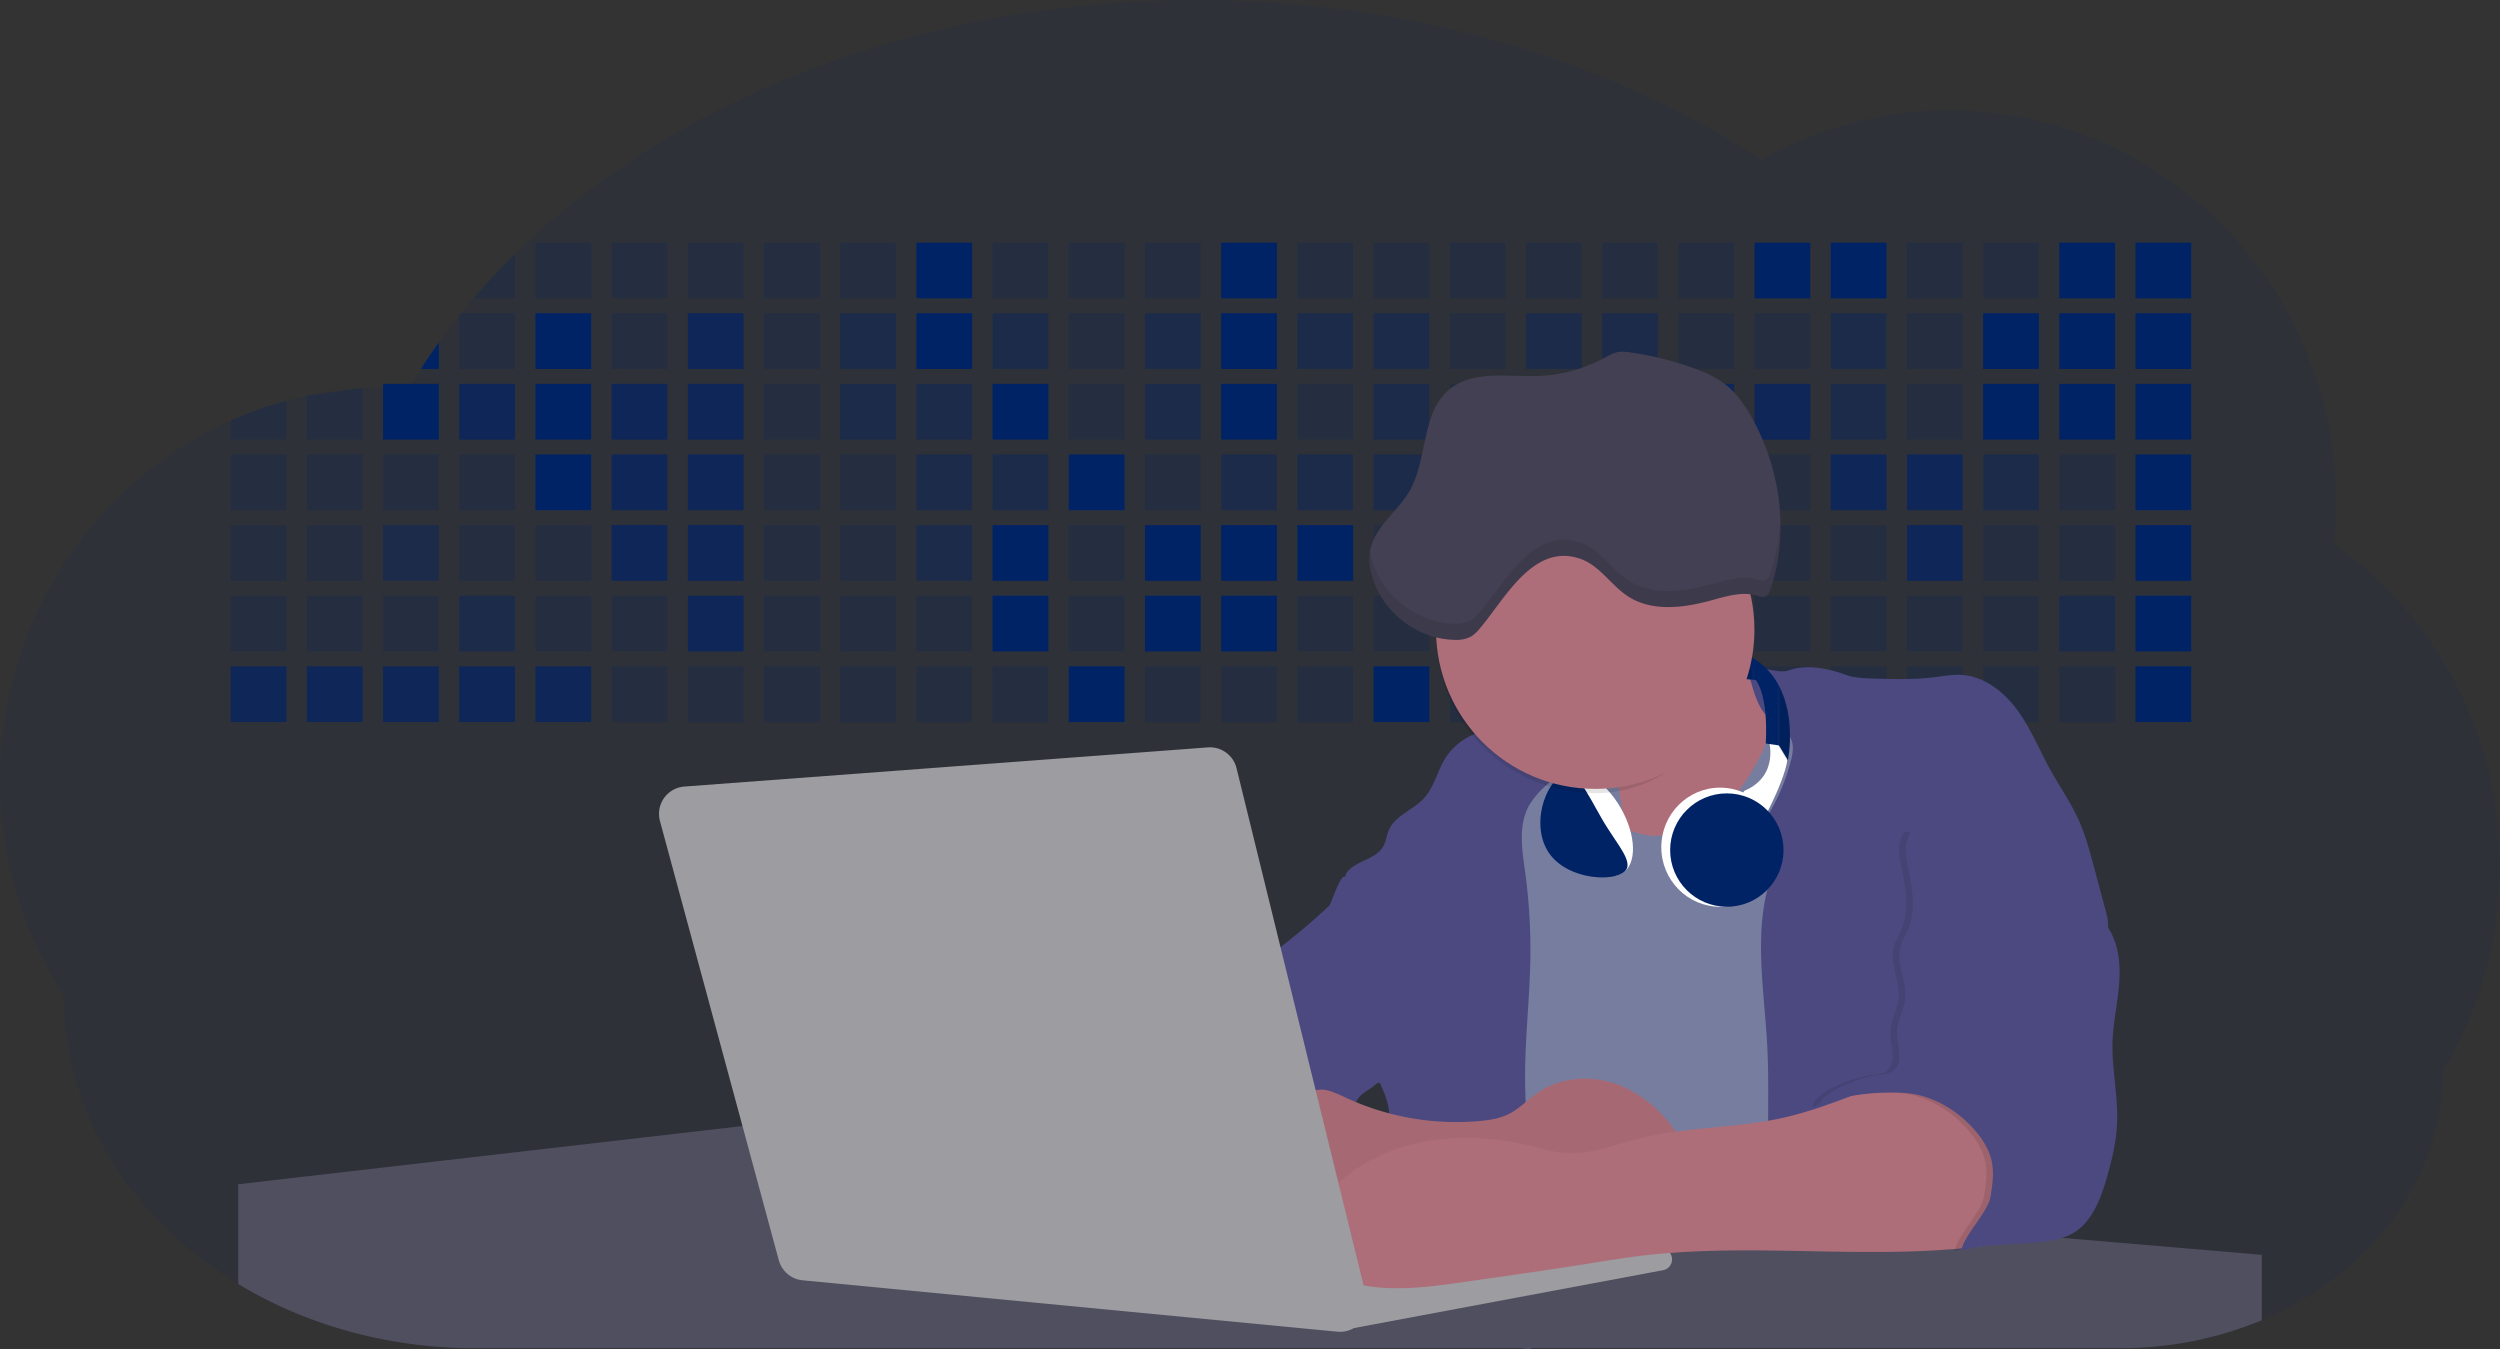 <svg id="aa7bae02-e79e-4d6b-a496-aba15f39787c" data-name="Layer 1" xmlns="http://www.w3.org/2000/svg" width="1144" height="617.32" viewBox="0 0 1144 617.32"><rect x="0" y="0" width="1144" height="617.32" fill="#333333" stroke="none"/><title>developer activity</title><path d="M1172,537.57a181.92,181.92,0,0,1-6.85,49.6,180.06,180.06,0,0,1-19.27,44.28c0,50.1-33.82,93.4-82.91,114a167.3,167.3,0,0,1-64.73,12.8H245.17c-40.25,0-77.55-10.86-108.14-29.36A185.76,185.76,0,0,1,112.2,711c-34-29.22-55.08-69.6-55.08-114.2A180.5,180.5,0,0,1,28,498.08c0-73.36,43.39-136.44,105.55-164.29a174.52,174.52,0,0,1,25.51-9.12q4.63-1.26,9.36-2.26a175.39,175.39,0,0,1,25.51-3.5q4.65-.29,9.35-.33H205c3.46,0,6.89.12,10.3.32l1.12-1.9q2.06-3.44,4.22-6.81,3.9-6.14,8.18-12.1,4.48-6.29,9.35-12.38l.83-1q2.76-3.44,5.64-6.8,9-10.49,19-20.35c72.11-70.68,185.08-116.18,312.08-116.18,98.82,0,189.15,27.55,258.34,73.07A174.18,174.18,0,0,1,920,191.86c97.74,0,177,80.37,177,179.51a184.9,184.9,0,0,1-1,18.78A180,180,0,0,1,1172,537.57Z" transform="translate(-28 -141.34)" fill="#002366" opacity="0.1"/><path d="M263.66,257.52v20.35h-19Q253.59,267.39,263.66,257.52Z" transform="translate(-28 -141.34)" fill="#002366" opacity="0.2"/><rect x="245.02" y="111.02" width="25.51" height="25.51" fill="#002366" opacity="0.2"/><rect x="279.88" y="111.02" width="25.51" height="25.51" fill="#002366" opacity="0.2"/><rect x="314.75" y="111.02" width="25.51" height="25.51" fill="#002366" opacity="0.2"/><rect x="349.61" y="111.02" width="25.51" height="25.51" fill="#002366" opacity="0.2"/><rect x="384.48" y="111.02" width="25.51" height="25.51" fill="#002366" opacity="0.2"/><rect x="419.35" y="111.02" width="25.51" height="25.51" fill="#002366"/><rect x="454.21" y="111.02" width="25.51" height="25.51" fill="#002366" opacity="0.2"/><rect x="489.08" y="111.02" width="25.51" height="25.51" fill="#002366" opacity="0.2"/><rect x="523.94" y="111.02" width="25.51" height="25.51" fill="#002366" opacity="0.2"/><rect x="558.81" y="111.02" width="25.51" height="25.51" fill="#002366"/><rect x="593.68" y="111.02" width="25.51" height="25.51" fill="#002366" opacity="0.2"/><rect x="628.54" y="111.02" width="25.51" height="25.51" fill="#002366" opacity="0.2"/><rect x="663.41" y="111.02" width="25.51" height="25.51" fill="#002366" opacity="0.2"/><rect x="698.28" y="111.02" width="25.51" height="25.51" fill="#002366" opacity="0.2"/><rect x="733.14" y="111.02" width="25.51" height="25.51" fill="#002366" opacity="0.2"/><rect x="768.01" y="111.02" width="25.51" height="25.51" fill="#002366" opacity="0.2"/><rect x="802.87" y="111.02" width="25.51" height="25.51" fill="#002366"/><rect x="837.74" y="111.02" width="25.51" height="25.51" fill="#002366"/><rect x="872.61" y="111.02" width="25.51" height="25.51" fill="#002366" opacity="0.2"/><rect x="907.47" y="111.02" width="25.51" height="25.51" fill="#002366" opacity="0.2"/><rect x="942.34" y="111.02" width="25.51" height="25.51" fill="#002366"/><rect x="977.2" y="111.02" width="25.51" height="25.51" fill="#002366"/><path d="M228.8,298.08v12.1h-8.18Q224.52,304,228.8,298.08Z" transform="translate(-28 -141.34)" fill="#002366"/><rect x="210.15" y="143.33" width="25.51" height="25.51" fill="#002366" opacity="0.2"/><rect x="245.02" y="143.33" width="25.51" height="25.51" fill="#002366"/><rect x="279.88" y="143.33" width="25.51" height="25.51" fill="#002366" opacity="0.2"/><rect x="314.75" y="143.33" width="25.51" height="25.51" fill="#002366" opacity="0.7"/><rect x="349.61" y="143.33" width="25.51" height="25.51" fill="#002366" opacity="0.2"/><rect x="384.48" y="143.33" width="25.51" height="25.51" fill="#002366" opacity="0.4"/><rect x="419.35" y="143.33" width="25.51" height="25.51" fill="#002366"/><rect x="454.21" y="143.33" width="25.51" height="25.51" fill="#002366" opacity="0.4"/><rect x="489.08" y="143.33" width="25.51" height="25.51" fill="#002366" opacity="0.2"/><rect x="523.94" y="143.33" width="25.51" height="25.51" fill="#002366" opacity="0.4"/><rect x="558.81" y="143.33" width="25.51" height="25.51" fill="#002366"/><rect x="593.68" y="143.33" width="25.51" height="25.51" fill="#002366" opacity="0.4"/><rect x="628.54" y="143.33" width="25.51" height="25.51" fill="#002366" opacity="0.4"/><rect x="663.41" y="143.33" width="25.51" height="25.51" fill="#002366" opacity="0.2"/><rect x="698.28" y="143.33" width="25.51" height="25.51" fill="#002366" opacity="0.4"/><rect x="733.14" y="143.33" width="25.51" height="25.51" fill="#002366" opacity="0.4"/><rect x="768.01" y="143.33" width="25.51" height="25.51" fill="#002366" opacity="0.2"/><rect x="802.87" y="143.33" width="25.51" height="25.51" fill="#002366" opacity="0.2"/><rect x="837.74" y="143.33" width="25.51" height="25.51" fill="#002366" opacity="0.4"/><rect x="872.61" y="143.33" width="25.51" height="25.51" fill="#002366" opacity="0.2"/><rect x="907.47" y="143.33" width="25.51" height="25.51" fill="#002366"/><rect x="942.34" y="143.33" width="25.51" height="25.51" fill="#002366"/><rect x="977.2" y="143.33" width="25.51" height="25.51" fill="#002366"/><path d="M159.06,324.67V342.5H133.55v-8.71A174.52,174.52,0,0,1,159.06,324.67Z" transform="translate(-28 -141.34)" fill="#002366" opacity="0.2"/><polygon points="165.93 177.57 165.93 201.16 140.42 201.16 140.42 181.07 165.93 177.57" fill="#002366" opacity="0.2"/><rect x="175.28" y="175.65" width="25.51" height="25.51" fill="#002366"/><rect x="210.15" y="175.65" width="25.51" height="25.51" fill="#002366" opacity="0.7"/><rect x="245.02" y="175.65" width="25.51" height="25.51" fill="#002366"/><rect x="279.88" y="175.65" width="25.51" height="25.51" fill="#002366" opacity="0.7"/><rect x="314.75" y="175.65" width="25.51" height="25.51" fill="#002366" opacity="0.7"/><rect x="349.61" y="175.65" width="25.51" height="25.51" fill="#002366" opacity="0.2"/><rect x="384.48" y="175.65" width="25.51" height="25.51" fill="#002366" opacity="0.4"/><rect x="419.35" y="175.65" width="25.51" height="25.51" fill="#002366" opacity="0.4"/><rect x="454.21" y="175.65" width="25.51" height="25.51" fill="#002366"/><rect x="489.08" y="175.65" width="25.51" height="25.51" fill="#002366" opacity="0.2"/><rect x="523.94" y="175.65" width="25.51" height="25.51" fill="#002366" opacity="0.4"/><rect x="558.81" y="175.65" width="25.51" height="25.51" fill="#002366"/><rect x="593.68" y="175.65" width="25.51" height="25.51" fill="#002366" opacity="0.2"/><rect x="628.54" y="175.65" width="25.51" height="25.51" fill="#002366" opacity="0.4"/><rect x="663.41" y="175.65" width="25.51" height="25.51" fill="#002366" opacity="0.2"/><rect x="698.28" y="175.65" width="25.51" height="25.51" fill="#002366"/><rect x="733.14" y="175.65" width="25.51" height="25.51" fill="#002366" opacity="0.2"/><rect x="768.01" y="175.65" width="25.51" height="25.51" fill="#002366" opacity="0.7"/><rect x="802.87" y="175.65" width="25.51" height="25.51" fill="#002366" opacity="0.7"/><rect x="837.74" y="175.65" width="25.51" height="25.51" fill="#002366" opacity="0.4"/><rect x="872.61" y="175.65" width="25.51" height="25.51" fill="#002366" opacity="0.2"/><rect x="907.47" y="175.65" width="25.51" height="25.51" fill="#002366"/><rect x="942.34" y="175.65" width="25.51" height="25.51" fill="#002366"/><rect x="977.2" y="175.65" width="25.51" height="25.51" fill="#002366"/><rect x="105.55" y="207.96" width="25.51" height="25.51" fill="#002366" opacity="0.2"/><rect x="140.42" y="207.96" width="25.51" height="25.51" fill="#002366" opacity="0.2"/><rect x="175.28" y="207.96" width="25.51" height="25.51" fill="#002366" opacity="0.2"/><rect x="210.15" y="207.96" width="25.51" height="25.51" fill="#002366" opacity="0.2"/><rect x="245.02" y="207.96" width="25.51" height="25.51" fill="#002366"/><rect x="279.88" y="207.96" width="25.51" height="25.51" fill="#002366" opacity="0.7"/><rect x="314.75" y="207.96" width="25.51" height="25.51" fill="#002366" opacity="0.7"/><rect x="349.61" y="207.96" width="25.51" height="25.51" fill="#002366" opacity="0.2"/><rect x="384.48" y="207.96" width="25.51" height="25.51" fill="#002366" opacity="0.2"/><rect x="419.35" y="207.96" width="25.51" height="25.51" fill="#002366" opacity="0.4"/><rect x="454.21" y="207.96" width="25.51" height="25.51" fill="#002366" opacity="0.4"/><rect x="489.08" y="207.96" width="25.51" height="25.51" fill="#002366"/><rect x="523.94" y="207.96" width="25.51" height="25.51" fill="#002366" opacity="0.2"/><rect x="558.81" y="207.96" width="25.51" height="25.51" fill="#002366" opacity="0.4"/><rect x="593.68" y="207.96" width="25.51" height="25.51" fill="#002366" opacity="0.4"/><rect x="628.54" y="207.96" width="25.51" height="25.51" fill="#002366" opacity="0.4"/><rect x="663.41" y="207.96" width="25.51" height="25.51" fill="#002366" opacity="0.4"/><rect x="698.28" y="207.96" width="25.51" height="25.51" fill="#002366" opacity="0.2"/><rect x="733.14" y="207.96" width="25.51" height="25.51" fill="#002366" opacity="0.2"/><rect x="768.01" y="207.96" width="25.51" height="25.51" fill="#002366" opacity="0.2"/><rect x="802.87" y="207.96" width="25.51" height="25.51" fill="#002366" opacity="0.2"/><rect x="837.74" y="207.96" width="25.51" height="25.51" fill="#002366" opacity="0.7"/><rect x="872.61" y="207.96" width="25.51" height="25.51" fill="#002366" opacity="0.7"/><rect x="907.47" y="207.96" width="25.51" height="25.51" fill="#002366" opacity="0.4"/><rect x="942.34" y="207.96" width="25.51" height="25.51" fill="#002366" opacity="0.2"/><rect x="977.2" y="207.96" width="25.51" height="25.51" fill="#002366"/><rect x="105.55" y="240.28" width="25.51" height="25.51" fill="#002366" opacity="0.2"/><rect x="140.42" y="240.28" width="25.51" height="25.51" fill="#002366" opacity="0.2"/><rect x="175.28" y="240.28" width="25.51" height="25.51" fill="#002366" opacity="0.4"/><rect x="210.15" y="240.28" width="25.51" height="25.51" fill="#002366" opacity="0.2"/><rect x="245.02" y="240.28" width="25.51" height="25.51" fill="#002366" opacity="0.2"/><rect x="279.88" y="240.28" width="25.51" height="25.51" fill="#002366" opacity="0.7"/><rect x="314.75" y="240.28" width="25.51" height="25.51" fill="#002366" opacity="0.7"/><rect x="349.61" y="240.28" width="25.51" height="25.51" fill="#002366" opacity="0.2"/><rect x="384.48" y="240.28" width="25.51" height="25.51" fill="#002366" opacity="0.2"/><rect x="419.35" y="240.28" width="25.51" height="25.51" fill="#002366" opacity="0.4"/><rect x="454.21" y="240.28" width="25.51" height="25.51" fill="#002366"/><rect x="489.08" y="240.28" width="25.51" height="25.51" fill="#002366" opacity="0.2"/><rect x="523.94" y="240.28" width="25.51" height="25.51" fill="#002366"/><rect x="558.81" y="240.28" width="25.51" height="25.51" fill="#002366"/><rect x="593.68" y="240.28" width="25.51" height="25.51" fill="#002366"/><rect x="628.54" y="240.28" width="25.51" height="25.51" fill="#002366" opacity="0.2"/><rect x="663.41" y="240.28" width="25.51" height="25.51" fill="#002366"/><rect x="698.28" y="240.28" width="25.51" height="25.51" fill="#002366" opacity="0.2"/><rect x="733.14" y="240.28" width="25.51" height="25.51" fill="#002366" opacity="0.2"/><rect x="768.01" y="240.28" width="25.51" height="25.51" fill="#002366" opacity="0.2"/><rect x="802.87" y="240.28" width="25.51" height="25.51" fill="#002366" opacity="0.2"/><rect x="837.74" y="240.28" width="25.51" height="25.51" fill="#002366" opacity="0.2"/><rect x="872.61" y="240.28" width="25.51" height="25.51" fill="#002366" opacity="0.7"/><rect x="907.47" y="240.28" width="25.51" height="25.51" fill="#002366" opacity="0.2"/><rect x="942.34" y="240.28" width="25.51" height="25.51" fill="#002366" opacity="0.2"/><rect x="977.2" y="240.28" width="25.51" height="25.51" fill="#002366"/><rect x="105.55" y="272.59" width="25.51" height="25.51" fill="#002366" opacity="0.2"/><rect x="140.42" y="272.59" width="25.51" height="25.51" fill="#002366" opacity="0.2"/><rect x="175.28" y="272.59" width="25.51" height="25.51" fill="#002366" opacity="0.2"/><rect x="210.15" y="272.59" width="25.51" height="25.51" fill="#002366" opacity="0.4"/><rect x="245.02" y="272.59" width="25.51" height="25.51" fill="#002366" opacity="0.2"/><rect x="279.88" y="272.59" width="25.51" height="25.51" fill="#002366" opacity="0.2"/><rect x="314.75" y="272.59" width="25.51" height="25.51" fill="#002366" opacity="0.7"/><rect x="349.61" y="272.59" width="25.51" height="25.51" fill="#002366" opacity="0.2"/><rect x="384.48" y="272.59" width="25.51" height="25.51" fill="#002366" opacity="0.2"/><rect x="419.35" y="272.59" width="25.51" height="25.51" fill="#002366" opacity="0.2"/><rect x="454.21" y="272.59" width="25.51" height="25.51" fill="#002366"/><rect x="489.08" y="272.59" width="25.51" height="25.51" fill="#002366" opacity="0.2"/><rect x="523.94" y="272.59" width="25.51" height="25.51" fill="#002366"/><rect x="558.81" y="272.59" width="25.51" height="25.51" fill="#002366"/><rect x="593.68" y="272.59" width="25.51" height="25.51" fill="#002366" opacity="0.2"/><rect x="628.54" y="272.59" width="25.51" height="25.51" fill="#002366" opacity="0.2"/><rect x="663.41" y="272.59" width="25.51" height="25.51" fill="#002366" opacity="0.2"/><rect x="698.28" y="272.59" width="25.51" height="25.51" fill="#002366" opacity="0.2"/><rect x="733.14" y="272.59" width="25.51" height="25.51" fill="#002366" opacity="0.2"/><rect x="768.01" y="272.59" width="25.51" height="25.51" fill="#002366" opacity="0.2"/><rect x="802.87" y="272.59" width="25.51" height="25.51" fill="#002366" opacity="0.2"/><rect x="837.74" y="272.59" width="25.51" height="25.51" fill="#002366" opacity="0.2"/><rect x="872.61" y="272.59" width="25.51" height="25.51" fill="#002366" opacity="0.2"/><rect x="907.47" y="272.59" width="25.51" height="25.51" fill="#002366" opacity="0.2"/><rect x="942.34" y="272.59" width="25.51" height="25.51" fill="#002366" opacity="0.4"/><rect x="977.2" y="272.59" width="25.51" height="25.51" fill="#002366"/><rect x="105.55" y="304.91" width="25.51" height="25.51" fill="#002366" opacity="0.7"/><rect x="140.42" y="304.91" width="25.51" height="25.51" fill="#002366" opacity="0.7"/><rect x="175.28" y="304.91" width="25.51" height="25.51" fill="#002366" opacity="0.7"/><rect x="210.15" y="304.91" width="25.51" height="25.51" fill="#002366" opacity="0.7"/><rect x="245.02" y="304.91" width="25.51" height="25.51" fill="#002366" opacity="0.7"/><rect x="279.88" y="304.91" width="25.51" height="25.51" fill="#002366" opacity="0.2"/><rect x="314.75" y="304.91" width="25.51" height="25.51" fill="#002366" opacity="0.2"/><rect x="349.61" y="304.91" width="25.51" height="25.51" fill="#002366" opacity="0.2"/><rect x="384.48" y="304.91" width="25.51" height="25.51" fill="#002366" opacity="0.2"/><rect x="419.35" y="304.91" width="25.51" height="25.51" fill="#002366" opacity="0.2"/><rect x="454.21" y="304.91" width="25.51" height="25.51" fill="#002366" opacity="0.2"/><rect x="489.08" y="304.91" width="25.51" height="25.51" fill="#002366"/><rect x="523.94" y="304.91" width="25.51" height="25.51" fill="#002366" opacity="0.2"/><rect x="558.81" y="304.91" width="25.51" height="25.51" fill="#002366" opacity="0.2"/><rect x="593.68" y="304.91" width="25.51" height="25.51" fill="#002366" opacity="0.2"/><rect x="628.54" y="304.91" width="25.51" height="25.51" fill="#002366"/><rect x="663.41" y="304.91" width="25.51" height="25.51" fill="#002366" opacity="0.2"/><rect x="698.28" y="304.91" width="25.51" height="25.51" fill="#002366" opacity="0.2"/><rect x="733.14" y="304.91" width="25.51" height="25.51" fill="#002366" opacity="0.2"/><rect x="768.01" y="304.91" width="25.51" height="25.51" fill="#002366" opacity="0.2"/><rect x="802.87" y="304.91" width="25.51" height="25.51" fill="#002366" opacity="0.2"/><rect x="837.74" y="304.91" width="25.51" height="25.51" fill="#002366" opacity="0.2"/><rect x="872.61" y="304.91" width="25.51" height="25.51" fill="#002366" opacity="0.2"/><rect x="907.47" y="304.91" width="25.51" height="25.51" fill="#002366" opacity="0.2"/><rect x="942.34" y="304.91" width="25.51" height="25.51" fill="#002366" opacity="0.2"/><rect x="977.2" y="304.91" width="25.51" height="25.51" fill="#002366"/><circle cx="734.52" cy="363.89" r="34.87" fill="#767d9f"/><path d="M760.71,460.87q5.22,22.78,8.86,45.9c.73,4.58,1.38,9.41-.28,13.74-1.39,3.61-4.22,6.43-6.44,9.59s-3.9,7.21-2.55,10.83,5.29,5.6,9.05,6.62c10.76,2.9,22.23.79,32.94-2.35a53.29,53.29,0,0,0,13.81-5.72c4.54-2.88,8.26-6.88,11.68-11,15.61-18.93,25.83-41.65,35.45-64.23a39.12,39.12,0,0,1-33.11-13.34c-3.94-4.63-6.83-11.08-4.61-16.74-6.51,3.57-14.24,3.81-21.25,6.25a75.49,75.49,0,0,0-12.5,6.15q-7.18,4.15-14.28,8.46C772.07,458.29,767,461.19,760.71,460.87Z" transform="translate(-28 -141.34)" fill="#ae6e79"/><path d="M833.64,487.05c-6.11,11.89-14.06,23.32-25.41,30.4s-26.63,9-38,2c-5.6-3.42-9.84-8.62-14.73-13s-11-8.13-17.57-7.56c-7.24.63-12.91,6.28-17.76,11.69-7.36,8.22-14.47,16.79-19.68,26.52-10,18.7-12.37,40.56-11.93,61.76s3.51,42.29,3.58,63.49c.1,26.08-4.32,51.95-8.79,77.64,41.1-5.06,82.25,6,123.44,10.19,26.36,2.71,52.92,2.65,79.42,2.58,4.66,0,9.62-.12,13.5-2.7a18.2,18.2,0,0,0,5.59-6.64c3.66-6.75,5.13-14.45,6.15-22.06,2.59-19.22,2.67-38.68,2.74-58.08.18-47,.35-94.17-5.62-140.8-1.47-11.47-3.35-23-7.75-33.73s-11.58-20.6-21.62-26.35c-6.45-3.7-21.4-10.14-29-6.41C841.67,460.15,837.73,479.09,833.64,487.05Z" transform="translate(-28 -141.34)" fill="#767d9f"/><path d="M836.68,619.77c-1.55-29-7.86-59.95,5.57-85.69,3.3-6.32-8.54-14.21-4.88-20.33a92.08,92.08,0,0,0,10.06-23.93c.76-2.89,1.37-5.95.65-8.85-1.33-5.29-6.56-8.44-11-11.66-4.9-3.56-7.42-14.41-9-20.28s12.57,1.2,18.26-.89c7.9-2.89,17.94-1.07,25.82,1.86,4.4,1.62,9.18,1.76,13.87,1.88,9.11.24,18.25.47,27.29-.65,4.06-.51,8.13-1.28,12.21-1.05,10.41.59,19.46,7.71,25.62,16.13s10.08,18.23,15.13,27.35c4.21,7.6,9.23,14.78,12.82,22.69,3.18,7,5.19,14.52,7.18,22l5.13,19.19a25.58,25.58,0,0,1,1.26,8.51c-.26,3.07-1.62,5.93-3,8.66A164.12,164.12,0,0,1,971,603.2c-10.79,13.23-23.89,25.16-30.3,41-2.5,6.17-3.89,12.73-5.16,19.27a707.94,707.94,0,0,0-10.9,79.15,174.2,174.2,0,0,0-36.52-12.21,177.61,177.61,0,0,0-19-3c-5.59-.58-12.8.52-18.12-1-8.9-2.53-9.88-17.58-11.23-25.46-2.16-12.55-2.59-25.32-2.67-38C837,648.53,837.45,634.14,836.68,619.77Z" transform="translate(-28 -141.34)" fill="#4c4981"/><path d="M641.23,565.54c4.21,24,8.85,48.07,18,70.62-.23.22-.46.42-.69.62-.81.69-1.65,1.34-2.53,2-2.05,1.44-4.3,2.66-6,4.54a8,8,0,0,0-1.5,2.45,5.48,5.48,0,0,0,0,4.47c-4.77,2.11-10.31,1.46-15.66,1.26-4.61-.17-9.08,0-12.78,2.53-5.14,3.54-6.69,10.34-7.52,16.52q-.46,3.38-.79,6.77-.32,3.15-.52,6.32a188.61,188.61,0,0,0-.19,21q.08,1.92.21,3.84c-16.34-.39-31.23-8.91-45.32-17.19-3.22-1.89-6.54-3.88-8.63-7A15.8,15.8,0,0,1,555,674c0-.51.09-1,.16-1.52a41.58,41.58,0,0,1,2.29-8.68,107.2,107.2,0,0,1,19.19-32.65c3.58-4.18,7.61-8.27,9.28-13.52.73-2.29,1-4.72,1.74-7,3.32-9.88,15.3-14.55,19.4-24.14,1-2.29,1.46-4.8,2.7-7a17.63,17.63,0,0,1,4.25-4.75c.73-.61,1.49-1.2,2.24-1.79q10.54-8.26,20.31-17.45,1.82-1.71,3.6-3.46A59.48,59.48,0,0,0,641.23,565.54Z" transform="translate(-28 -141.34)" fill="#4c4981"/><path d="M742,494.56c-1.44,1.52-3,2.95-4.53,4.37l-.41.37-1.62,1.5a39,39,0,0,0-7.55,8.79l-.17.28c-5.1,9.13-3.21,20.37-1.79,30.74a261.55,261.55,0,0,1,2.37,39c-.26,18-2.38,35.88-2.42,53.86,0,4.08.09,8.15.27,12.23.29,6.63.79,13.25,1.39,19.87.65,7.26,1.43,14.51,2.16,21.76.58,5.61,1.13,11.21,1.59,16.81.23,2.9.45,5.79.63,8.69.21,3.4.38,6.81.48,10.21h0c.07,2.16.11,4.31.11,6.47,0,1.23,0,2.45,0,3.67q0,3.51-.19,7-.2,4.49-.61,9c-.31,3.27-.86,6.84-3.16,9.14-.14.14-.29.27-.44.4l-3.24-.4a332.72,332.72,0,0,0-67.3-1.2c.49-3.38.94-6.75,1.38-10.14.2-1.6.4-3.21.59-4.82q.33-2.76.63-5.52c.23-2,.44-4,.64-6q.78-7.73,1.37-15.47.87-11.29,1.32-22.62.22-5.41.34-10.83.17-6.72.16-13.45,0-6.54-.11-13.1c0-1.44-.06-2.88-.18-4.31a27.35,27.35,0,0,0-.53-3.83,49.87,49.87,0,0,0-3-8.48c-.22-.52-.43-1-.64-1.55-.12-.27-.23-.55-.34-.82,5.76-5.13,9.86-12,13.8-18.76,6.39-10.89,12.93-22.26,14-34.84s-5.18-26.71-17.2-30.55c-3.27-1-6.73-1.28-10.1-1.87-3.18-.56-9.81-1.83-13.49-4.11q-3,3.08-6,6.05a22.15,22.15,0,0,1,2.17-8.71l1.42.07a2.71,2.71,0,0,1-.16-1c0-1.07.74-2.28,2.32-3.62,4.71-4,12.12-4.89,15.09-10.3,1.24-2.25,1.45-4.93,2.45-7.29,2.87-6.73,11.11-9.21,16.07-14.59s6.2-13,10.21-19a28.62,28.62,0,0,1,12-10c.4-.19.81-.38,1.22-.55,8.3-3.55,18.16-4.36,26.76-4.34,3.34,0,12,.1,16.24,1.79a5.32,5.32,0,0,1,1.85,1.13C752.37,480.61,745.34,491,742,494.56Z" transform="translate(-28 -141.34)" fill="#4c4981"/><path d="M642.72,542.69a60.88,60.88,0,0,1,46.74,4.87c7.2,4,13.66,9.58,17.62,16.78,5.95,10.8,5.69,23.82,5.27,36.15-.21,6.17-.48,12.56-3.2,18.1C706,625,700.06,629.4,694,633a42.24,42.24,0,0,1-12.32,5.33c-6.72,1.46-13.7.22-20.47-1-7.36-1.36-15.26-3-20.37-8.48-3-3.18-4.64-7.31-6.26-11.35q-3.49-8.75-7-17.48c-4.05-10.11-5.42-18.52-.07-28.37,2.43-4.49,5.4-8.69,7.8-13.21C636.51,556.14,640.81,543.28,642.72,542.69Z" transform="translate(-28 -141.34)" fill="#4c4981"/><path d="M1063,715.56v29.9a167.3,167.3,0,0,1-64.73,12.8H728.58c-.14.14-.29.27-.44.4l-3.24-.4H245.17c-40.25,0-77.55-10.86-108.14-29.36V683.25l230.72-26.63.18,0L502.29,668l34.77,3,18.06,1.53,37.38,3.17,19.23,1.63,28,2.38,3.94.33,20.18,1.71L691.23,684l38.5,3.26,64.18,5.45,45.15,3.83,74.14,6.29,14.1,1.19,1.52.13,1.32.11,18.62,1.58,20.44,1.74,2.37.2Z" transform="translate(-28 -141.34)" fill="#504f60"/><polygon points="764 573.12 474.86 523.77 463.65 580.46 596.19 596.33 637 601.44 749.26 579.33 764 573.12" fill="#9c9ca1"/><path d="M642.33,739.94l144.86-27.23a5,5,0,0,1,5.94,4.93h0a5,5,0,0,1-4.09,4.93L647.57,749.06Z" transform="translate(-28 -141.34)" fill="#9c9ca1"/><path d="M705.17,654.31c4.51-.42,9.08-1.13,13.14-3.13,5-2.49,8.89-6.78,13.52-9.94,10.18-7,23.8-7.94,35.47-3.92s21.41,12.63,28.23,22.91c4.53,6.85,7.93,15.59,4.73,23.15a30.51,30.51,0,0,1-4.12,6.44l-8.34,10.9a29,29,0,0,1-5.66,6.09c-3.12,2.27-7,3.2-10.82,3.76-10.15,1.48-20.48.64-30.71,1.32-17.57,1.17-34.73,6.83-52.34,6.64-10.12-.11-20.11-2.15-30-4.19l-43.77-9c-7.62-1.56-16.23-3.84-19.82-10.75-1.61-3.11-1.91-6.71-2.1-10.21-.52-9.64,0-20.36,6.68-27.31,6.28-6.52,16.21-8.58,23.71-13.4,9.18-5.91,12.21-4,21.89.44A120,120,0,0,0,705.17,654.31Z" transform="translate(-28 -141.34)" fill="#ae6e79"/><path d="M705.17,654.31c4.51-.42,9.08-1.13,13.14-3.13,5-2.49,8.89-6.78,13.52-9.94,10.18-7,23.8-7.94,35.47-3.92s21.41,12.63,28.23,22.91c4.53,6.85,7.93,15.59,4.73,23.15a30.51,30.51,0,0,1-4.12,6.44l-8.34,10.9a29,29,0,0,1-5.66,6.09c-3.12,2.27-7,3.2-10.82,3.76-10.15,1.48-20.48.64-30.71,1.32-17.57,1.17-34.73,6.83-52.34,6.64-10.12-.11-20.11-2.15-30-4.19l-43.77-9c-7.62-1.56-16.23-3.84-19.82-10.75-1.61-3.11-1.91-6.71-2.1-10.21-.52-9.64,0-20.36,6.68-27.31,6.28-6.52,16.21-8.58,23.71-13.4,9.18-5.91,12.21-4,21.89.44A120,120,0,0,0,705.17,654.31Z" transform="translate(-28 -141.34)" opacity="0.05"/><path d="M880.94,640.6c-12.28,4.75-24.63,9.52-37.49,12.35-21.56,4.75-44.12,4-65.51,9.43-11.3,2.88-22.53,7.52-34.14,6.58-5.19-.42-10.2-2-15.25-3.2-28.37-7-60.62-4.73-83.66,13.27-7.88,6.15-14.33,13.82-20.18,22a14.7,14.7,0,0,0,5.91,21.88A86.62,86.62,0,0,0,659,730.48c13.13,1.16,26.32-.7,39.38-2.56,19.38-2.75,38.77-5.51,58.1-8.6,6.94-1.11,13.88-2.26,20.86-3.14,50.23-6.35,101.37,1.37,151.73-3.93,5.09-.54,10.27-1.24,14.9-3.41,11.72-5.5,17.52-20,15.1-32.74s-11.76-23.33-23-29.83c-9.42-5.47-19.58-7.68-30.07-10C896.26,634,890.32,637,880.94,640.6Z" transform="translate(-28 -141.34)" fill="#ae6e79"/><path d="M988.67,564.44c5.54,7.26,6.72,17,6.12,26.09s-2.76,18.08-3.08,27.21c-.44,12.52,2.58,25,2.07,37.48-.36,8.73-2.43,17.29-4.88,25.67-2.89,9.89-7.07,20.52-16.2,25.27-12.12,6.31-37.54,2.76-50.29,7.7,1.16-7.23,12.28-17.7,13.44-24.93.8-5,1.61-10.14.75-15.15-1.1-6.39-4.85-12.06-9.3-16.78-7.08-7.51-16.32-13.16-26.47-15s-35-.33-43.12,6.08c-1-6.62,17.6-13,24.14-14.43,3.26-.73,7-.32,9.61-2.39,5-3.92,1.37-11.73,1.61-18,.19-5,3.11-9.58,3.7-14.58,1-8-4.22-16.15-2.17-24,.76-2.9,2.45-5.45,3.62-8.21,3.56-8.45,2-18.09.1-27.07-1.18-5.64-2.33-12,.81-16.81,2.91-4.49,11.17,11.5,16.46,10.76,17.47-2.45,33.28-15.4,47.39-4.8,7.19,5.4,8.13,11,11,18.71C976.77,554.6,984,558.36,988.67,564.44Z" transform="translate(-28 -141.34)" opacity="0.1"/><path d="M991.67,564.44c5.54,7.26,6.72,17,6.12,26.09s-2.76,18.08-3.08,27.21c-.44,12.52,2.58,25,2.07,37.48-.36,8.73-2.43,17.29-4.88,25.67-2.89,9.89-7.07,20.52-16.2,25.27-12.12,6.31-37.54,2.76-50.29,7.7,1.16-7.23,12.28-17.7,13.44-24.93.8-5,1.61-10.14.75-15.15-1.1-6.39-4.85-12.06-9.3-16.78-7.08-7.51-16.32-13.16-26.47-15s-35-.33-43.12,6.08c-1-6.62,17.6-13,24.14-14.43,3.26-.73,7-.32,9.61-2.39,5-3.92,1.37-11.73,1.61-18,.19-5,3.11-9.58,3.7-14.58,1-8-4.22-16.15-2.17-24,.76-2.9,2.45-5.45,3.62-8.21,3.56-8.45,2-18.09.1-27.07-1.18-5.64-2.33-12,.81-16.81,2.91-4.49,8.6-6.19,13.89-6.94a68.42,68.42,0,0,1,50,12.9c7.19,5.4,8.13,11,11,18.71C979.77,554.6,987,558.36,991.67,564.44Z" transform="translate(-28 -141.34)" fill="#4c4981"/><path d="M330,517.06,384.37,718a12.55,12.55,0,0,0,10.91,9.21L640,750.72a12.54,12.54,0,0,0,13.38-15.48L593.84,492.86a12.54,12.54,0,0,0-13.12-9.51L341.13,501.27A12.54,12.54,0,0,0,330,517.06Z" transform="translate(-28 -141.34)" fill="#9c9ca1"/><ellipse cx="787.11" cy="387.68" rx="26.9" ry="27.25" fill="#fff"/><path d="M837.2,479.31s5.67,16.86-11.06,23.95L824,507l10.48,10.34S847.4,493.77,846,485.4C846,485.4,844,476.9,837.2,479.31Z" transform="translate(-28 -141.34)" fill="#fff"/><circle cx="790.2" cy="388.99" r="25.94" fill="#002366"/><path d="M846.13,489.23l-4.12-6.8-6-.85c1.28-22.39-4.53-29.06-4.53-29.06l-1.35-.13-5.88-.57-11.06-11.48v-3.26c15.54,1.85,24.13,9.23,28.77,17.88C850.16,470.14,846.13,489.23,846.13,489.23Z" transform="translate(-28 -141.34)" fill="#002366"/><path d="M830.18,448.27v4.12l-5.88-.57-11.06-11.48S830.35,444.17,830.18,448.27Z" transform="translate(-28 -141.34)" stroke="#4c4981" stroke-miterlimit="10" opacity="0.1"/><path d="M846.13,489.23l-4.12-6.8V455C850.16,470.14,846.13,489.23,846.13,489.23Z" transform="translate(-28 -141.34)" stroke="#4c4981" stroke-miterlimit="10" opacity="0.1"/><ellipse cx="757.11" cy="518.2" rx="14.43" ry="26.32" transform="translate(-185.67 306.64) rotate(-30)" fill="#fff"/><path d="M761,516c7.27,12.59,16.19,21,9.29,25s-27,2-34.27-10.6-.67-30,6.23-34S753.72,503.38,761,516Z" transform="translate(-28 -141.34)" fill="#002366"/><path d="M825.73,425.3c0,40.23-27.53,79-67.76,79a72.85,72.85,0,0,1,0-145.7C798.2,358.64,825.73,385.06,825.73,425.3Z" transform="translate(-28 -141.34)" opacity="0.1"/><circle cx="729.97" cy="288.15" r="72.85" fill="#ae6e79"/><path d="M751.57,397.21c8.67,3.19,13.8,12.15,21.58,17.14,11,7,25.32,5.19,37.88,1.73,7-1.91,14.32-4.24,21.21-2.12a6,6,0,0,0,3.23.46c1.5-.43,2.24-2.09,2.73-3.57,8.52-25.4,4.69-54.17-8.17-77.67-3.32-6.06-7.3-11.92-12.78-16.13-4.32-3.31-9.4-5.48-14.52-7.33a145,145,0,0,0-28.88-7.13,17.94,17.94,0,0,0-5.27-.17c-2.41.39-4.57,1.69-6.72,2.85A68.78,68.78,0,0,1,732,313.38c-14,.53-30-2.77-40.79,6.21-13,10.77-9.76,31.78-18.19,46.4-5.58,9.67-16.34,16.69-18.11,27.7a25.57,25.57,0,0,0,.63,10.07c4.12,16.94,20.52,30.06,38,30.37a14.42,14.42,0,0,0,7.76-1.59,17.55,17.55,0,0,0,4.09-3.89C716.84,415.09,729.94,389.25,751.57,397.21Z" transform="translate(-28 -141.34)" fill="#444053"/><path d="M838.2,403.48c-.49,1.48-1.23,3.14-2.73,3.57a6,6,0,0,1-3.23-.46c-6.89-2.12-14.25.21-21.2,2.12-12.57,3.46-26.92,5.31-37.88-1.73-7.79-5-12.91-14-21.59-17.14-21.63-8-34.73,17.88-46.21,31.44a17.55,17.55,0,0,1-4.09,3.89,14.42,14.42,0,0,1-7.76,1.59c-17.42-.31-33.83-13.43-38-30.37-.23-1-.43-2-.58-3,0,.09,0,.17-.05.26a25.57,25.57,0,0,0,.63,10.07c4.12,16.94,20.53,30.06,38,30.37a14.42,14.42,0,0,0,7.76-1.59,17.55,17.55,0,0,0,4.09-3.89c11.48-13.56,24.58-39.4,46.21-31.44,8.68,3.19,13.8,12.15,21.59,17.14,11,7,25.31,5.19,37.88,1.73,7-1.91,14.31-4.24,21.2-2.12a6,6,0,0,0,3.23.46c1.5-.43,2.24-2.09,2.73-3.57a90.29,90.29,0,0,0,4.48-32.26A88.8,88.8,0,0,1,838.2,403.48Z" transform="translate(-28 -141.34)" opacity="0.1"/></svg>